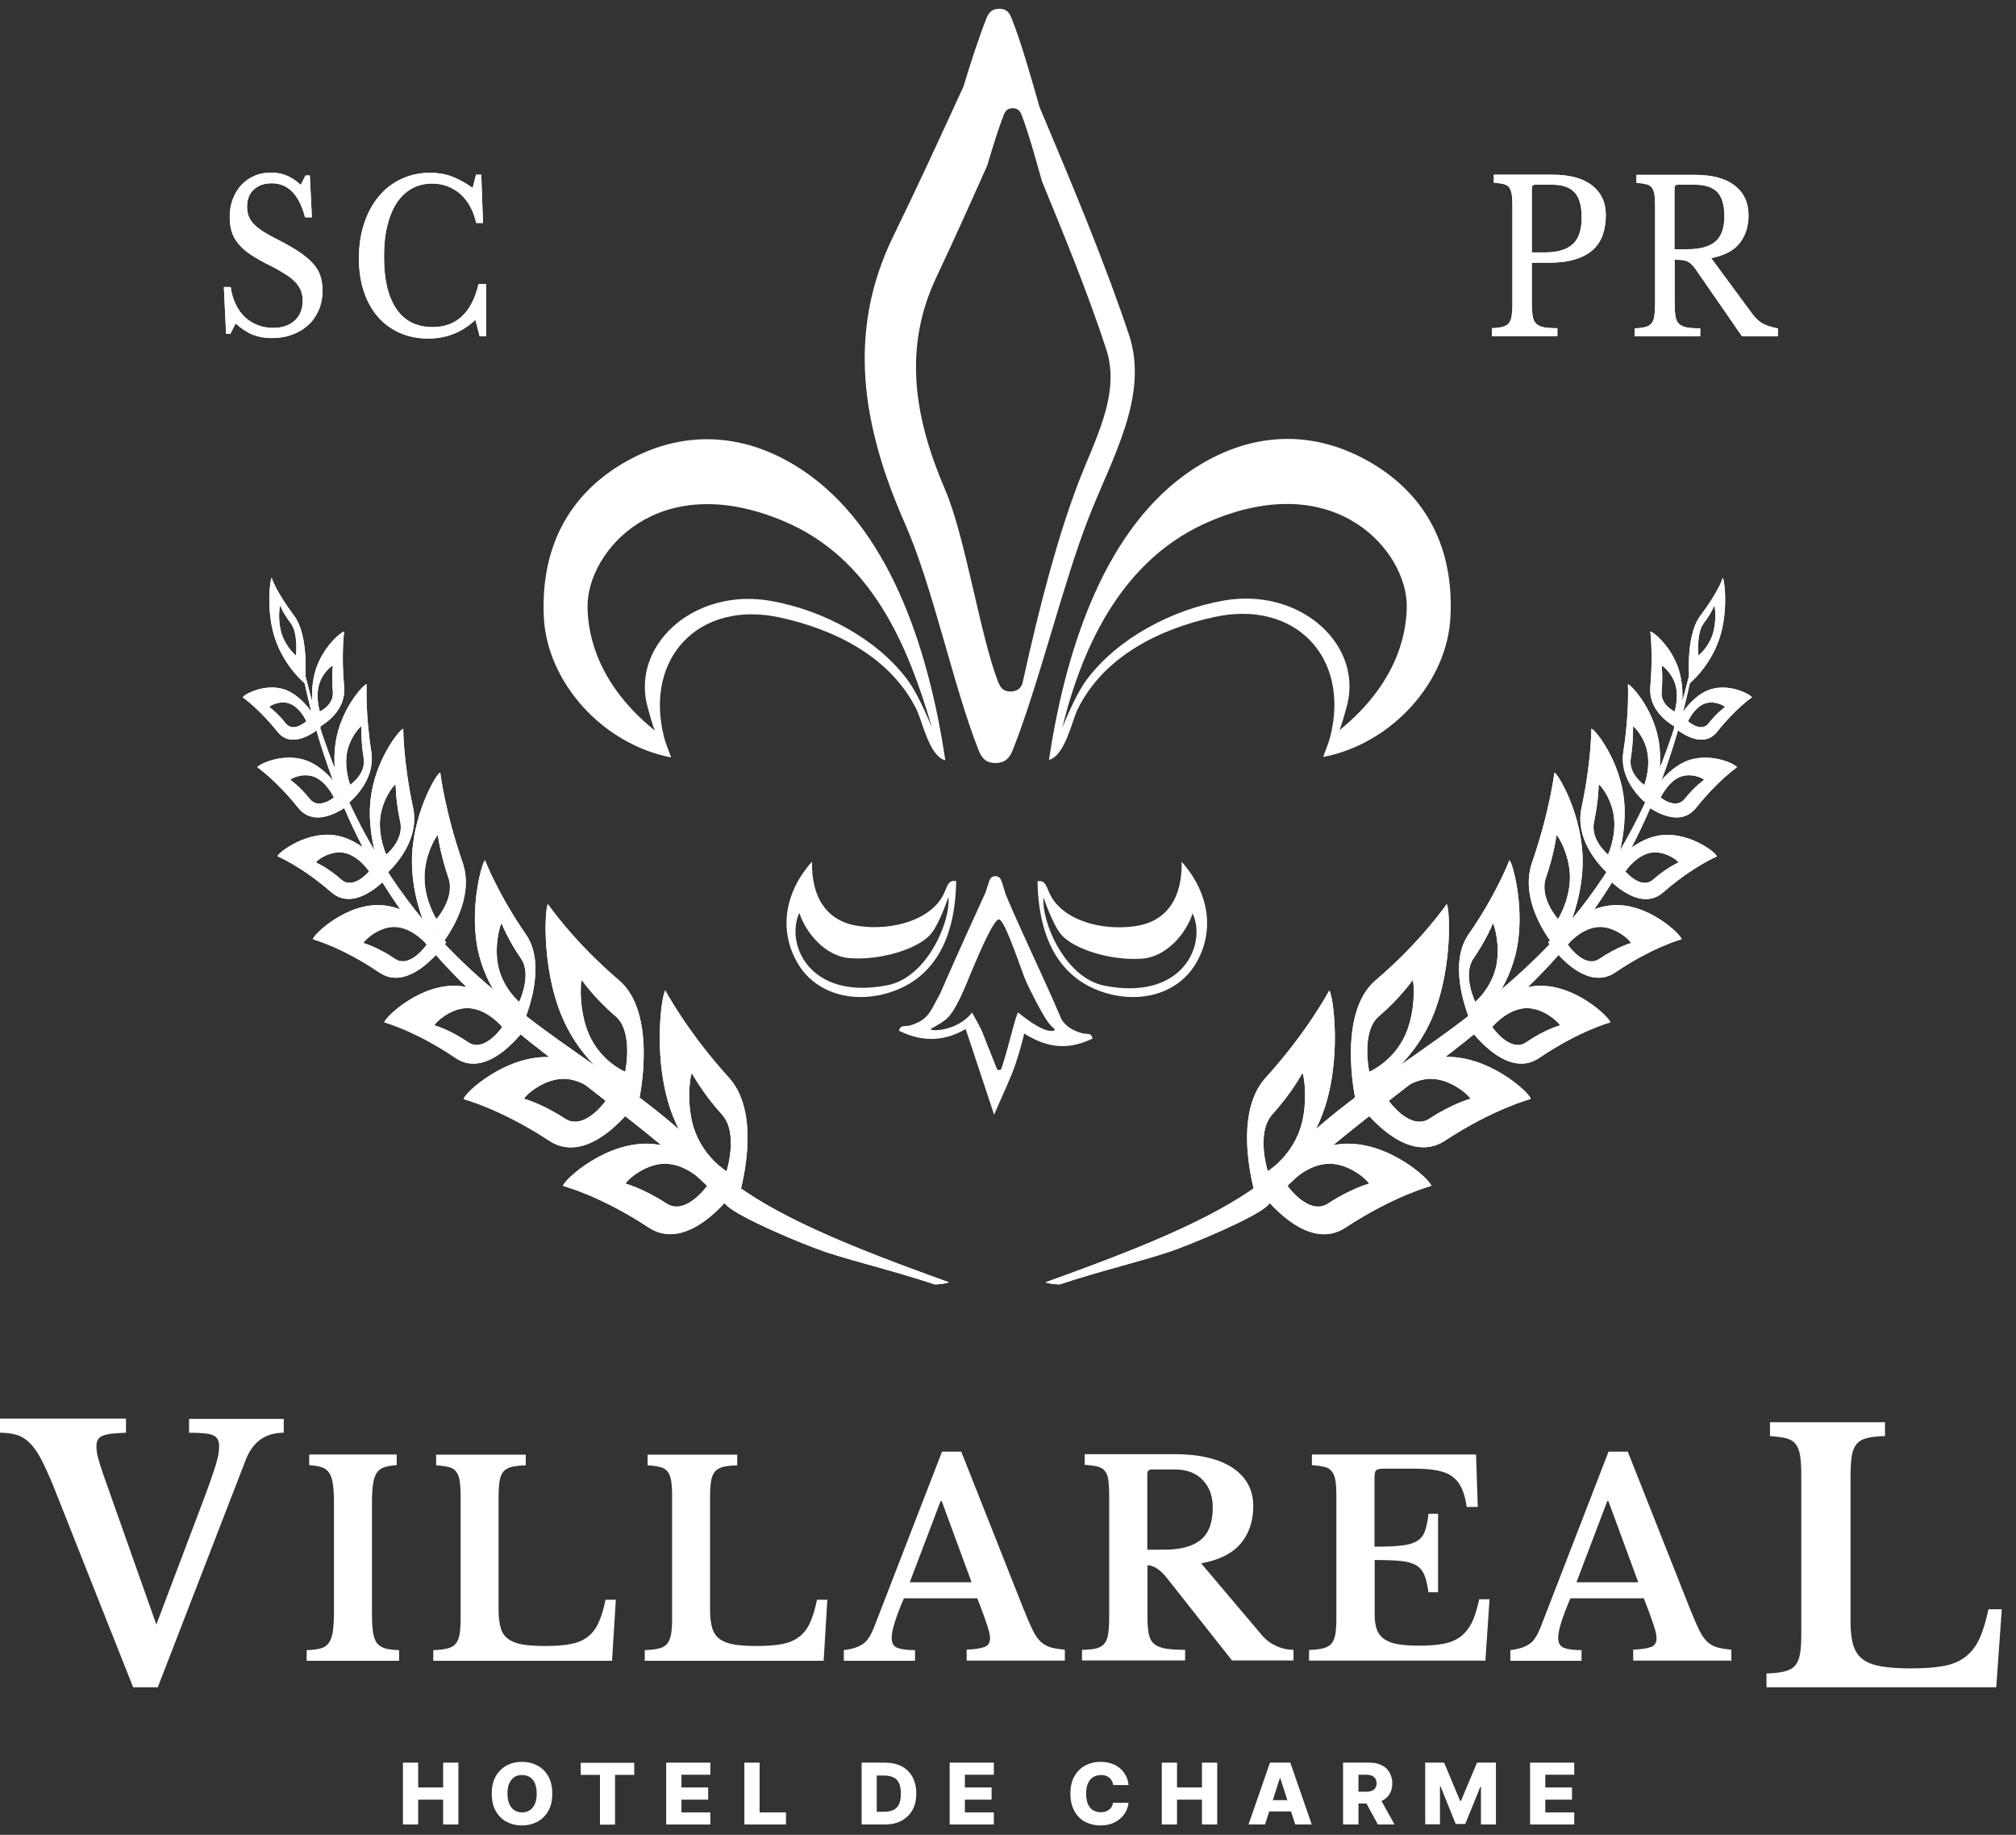 <svg width="111" height="101" viewBox="0 0 111 101" fill="none" xmlns="http://www.w3.org/2000/svg">
<rect x="0" y="0" width="111" height="101" fill="#333333" stroke="none"/>
<path d="M8.608 89.425L10.996 83.118C11.233 82.496 11.416 81.998 11.556 81.604C11.696 81.21 11.801 80.887 11.88 80.642C11.95 80.388 12.002 80.187 12.029 80.038C12.055 79.889 12.064 79.741 12.064 79.601C12.064 79.295 11.95 79.102 11.731 79.006C11.512 78.91 11.066 78.866 10.41 78.866V78.105H15.624V78.866C14.609 78.866 13.901 79.373 13.516 80.397L8.687 92.88H7.331L2.939 81.805C2.694 81.21 2.476 80.729 2.275 80.344C2.082 79.968 1.872 79.662 1.653 79.443C1.435 79.225 1.19 79.067 0.927 78.989C0.665 78.91 0.359 78.866 0 78.866V78.087H6.937V78.866C6.622 78.875 6.351 78.901 6.141 78.918C5.931 78.945 5.756 78.989 5.634 79.041C5.511 79.102 5.424 79.172 5.38 79.268C5.328 79.365 5.31 79.478 5.31 79.618C5.31 79.793 5.336 80.003 5.398 80.239C5.459 80.476 5.555 80.773 5.669 81.114L8.608 89.425Z" fill="white"/>
<path d="M21.984 91.419H16.884V90.833C17.207 90.825 17.47 90.79 17.662 90.737C17.855 90.685 18.004 90.58 18.108 90.431C18.213 90.282 18.284 90.072 18.327 89.801C18.362 89.53 18.389 89.162 18.389 88.699V82.768C18.389 82.356 18.371 82.015 18.336 81.744C18.301 81.473 18.24 81.263 18.143 81.106C18.047 80.948 17.916 80.834 17.732 80.773C17.557 80.712 17.321 80.668 17.024 80.651V80.064H21.844V80.651C21.547 80.668 21.31 80.712 21.135 80.773C20.96 80.834 20.82 80.948 20.724 81.106C20.628 81.263 20.567 81.473 20.532 81.744C20.497 82.015 20.479 82.356 20.479 82.768V88.699C20.479 89.162 20.497 89.53 20.532 89.801C20.567 90.072 20.637 90.282 20.742 90.431C20.855 90.58 21.004 90.676 21.197 90.737C21.389 90.79 21.651 90.825 21.975 90.833V91.419H21.984Z" fill="white"/>
<path d="M33.698 91.42H23.856V90.833C24.171 90.825 24.425 90.79 24.626 90.746C24.827 90.694 24.976 90.615 25.081 90.492C25.186 90.37 25.256 90.204 25.299 89.994C25.334 89.775 25.361 89.495 25.361 89.154V82.339C25.361 81.998 25.343 81.718 25.308 81.508C25.273 81.298 25.212 81.132 25.116 81.009C25.02 80.887 24.888 80.799 24.704 80.756C24.53 80.712 24.293 80.677 24.013 80.659V80.073H28.947V80.659C28.624 80.668 28.361 80.703 28.169 80.747C27.976 80.799 27.819 80.887 27.714 81.009C27.609 81.141 27.539 81.316 27.504 81.543C27.469 81.77 27.451 82.068 27.451 82.444V88.62C27.451 89.031 27.495 89.373 27.574 89.626C27.653 89.889 27.793 90.09 27.994 90.23C28.195 90.37 28.457 90.475 28.79 90.527C29.122 90.58 29.534 90.606 30.032 90.606C30.583 90.606 31.047 90.571 31.414 90.501C31.782 90.431 32.097 90.3 32.35 90.107C32.604 89.915 32.805 89.661 32.954 89.329C33.103 89.005 33.234 88.585 33.339 88.06H33.908L33.698 91.42Z" fill="white"/>
<path d="M45.35 91.42H35.5V90.833C35.815 90.825 36.069 90.79 36.27 90.746C36.471 90.694 36.62 90.615 36.725 90.492C36.83 90.37 36.9 90.204 36.943 89.994C36.978 89.775 37.005 89.495 37.005 89.154V82.339C37.005 81.998 36.987 81.718 36.952 81.508C36.917 81.298 36.856 81.132 36.76 81.009C36.663 80.887 36.532 80.799 36.349 80.756C36.174 80.712 35.937 80.677 35.657 80.659V80.073H40.591V80.659C40.268 80.668 40.005 80.703 39.813 80.747C39.62 80.799 39.463 80.887 39.358 81.009C39.253 81.141 39.183 81.316 39.148 81.543C39.113 81.77 39.096 82.068 39.096 82.444V88.62C39.096 89.031 39.139 89.373 39.218 89.626C39.297 89.889 39.437 90.09 39.638 90.23C39.839 90.37 40.102 90.475 40.434 90.527C40.766 90.58 41.178 90.606 41.676 90.606C42.227 90.606 42.691 90.571 43.058 90.501C43.426 90.431 43.741 90.3 43.994 90.107C44.248 89.915 44.449 89.661 44.598 89.329C44.747 89.005 44.878 88.585 44.983 88.06H45.552L45.35 91.42Z" fill="white"/>
<path d="M53.81 87.981H49.768C49.322 89.022 49.095 89.749 49.095 90.151C49.095 90.448 49.2 90.632 49.418 90.711C49.628 90.79 49.952 90.833 50.381 90.833V91.419H46.461V90.833C46.689 90.807 46.89 90.763 47.056 90.711C47.222 90.658 47.371 90.588 47.502 90.501C47.634 90.413 47.747 90.3 47.835 90.151C47.931 90.011 48.019 89.836 48.106 89.626L51.868 79.907H52.926L56.338 88.524C56.539 89.022 56.706 89.416 56.846 89.705C56.985 89.994 57.134 90.212 57.292 90.361C57.449 90.51 57.633 90.615 57.834 90.676C58.035 90.737 58.306 90.781 58.63 90.807V91.411H53.224V90.807C53.679 90.79 54.011 90.737 54.212 90.658C54.413 90.58 54.51 90.422 54.51 90.186C54.51 90.046 54.475 89.871 54.413 89.652C54.343 89.434 54.256 89.171 54.142 88.856L53.81 87.981ZM50.092 87.098H53.495L51.85 82.628H51.789L50.092 87.098Z" fill="white"/>
<path d="M69.005 82.908C69.005 83.721 68.778 84.404 68.323 84.955C67.868 85.506 67.133 85.873 66.136 86.057L69.451 89.976C69.679 90.256 69.95 90.457 70.265 90.606C70.58 90.746 70.895 90.816 71.219 90.816V91.402H67.833L64.29 86.914C64.054 86.617 63.844 86.424 63.669 86.319C63.494 86.214 63.328 86.162 63.179 86.162V89.049C63.179 89.416 63.205 89.714 63.249 89.941C63.293 90.169 63.389 90.352 63.538 90.484C63.686 90.615 63.888 90.694 64.159 90.746C64.43 90.79 64.797 90.816 65.252 90.816V91.402H59.575V90.816C59.89 90.816 60.143 90.79 60.336 90.746C60.528 90.702 60.686 90.615 60.791 90.492C60.904 90.37 60.974 90.195 61.009 89.976C61.044 89.757 61.071 89.469 61.071 89.128V82.313C61.071 81.972 61.053 81.692 61.027 81.482C61.001 81.272 60.939 81.106 60.843 80.983C60.747 80.861 60.616 80.773 60.432 80.729C60.257 80.686 60.021 80.651 59.723 80.633V80.047H64.666C66.048 80.047 67.116 80.301 67.868 80.799C68.62 81.298 69.005 82.015 69.005 82.908ZM63.17 85.305H64.097C64.99 85.305 65.663 85.13 66.11 84.762C66.556 84.404 66.774 83.809 66.774 82.986C66.774 82.356 66.591 81.849 66.215 81.464C65.847 81.079 65.331 80.887 64.675 80.887H63.424C63.249 80.887 63.17 80.974 63.17 81.141V85.305Z" fill="white"/>
<path d="M75.68 85.138C76.292 85.138 76.782 85.121 77.15 85.077C77.526 85.042 77.806 84.955 78.016 84.832C78.226 84.71 78.366 84.526 78.453 84.29C78.541 84.054 78.602 83.739 78.654 83.328H79.179V87.649H78.654C78.593 87.255 78.523 86.941 78.427 86.704C78.331 86.468 78.182 86.293 77.972 86.162C77.762 86.039 77.482 85.961 77.123 85.926C76.765 85.891 76.284 85.873 75.689 85.873V88.909C75.689 89.224 75.732 89.486 75.811 89.705C75.89 89.924 76.03 90.099 76.222 90.23C76.415 90.361 76.668 90.457 76.983 90.51C77.298 90.562 77.683 90.588 78.138 90.588C78.68 90.588 79.144 90.553 79.52 90.475C79.897 90.396 80.212 90.256 80.456 90.064C80.701 89.862 80.903 89.6 81.06 89.276C81.209 88.944 81.34 88.533 81.445 88.034H82.014L81.786 91.411H72.076V90.825C72.391 90.816 72.644 90.781 72.846 90.737C73.047 90.685 73.195 90.606 73.3 90.484C73.405 90.361 73.475 90.195 73.519 89.985C73.554 89.766 73.58 89.486 73.58 89.145V82.33C73.58 81.989 73.563 81.709 73.528 81.499C73.493 81.289 73.432 81.123 73.335 81.001C73.239 80.878 73.108 80.79 72.924 80.747C72.749 80.703 72.513 80.668 72.233 80.651V80.064H81.27L81.366 82.951H80.754C80.701 82.54 80.605 82.199 80.483 81.928C80.36 81.657 80.185 81.438 79.966 81.28C79.748 81.114 79.468 81.009 79.118 80.939C78.768 80.878 78.339 80.843 77.841 80.843H76.222C75.977 80.843 75.82 80.878 75.767 80.939C75.706 81.001 75.68 81.149 75.68 81.385V85.138V85.138Z" fill="white"/>
<path d="M90.508 87.981H86.466C86.02 89.022 85.793 89.749 85.793 90.151C85.793 90.448 85.898 90.632 86.117 90.711C86.326 90.79 86.65 90.833 87.079 90.833V91.419H83.16V90.833C83.387 90.807 83.588 90.763 83.754 90.711C83.921 90.658 84.07 90.588 84.201 90.501C84.332 90.413 84.446 90.3 84.533 90.151C84.629 90.011 84.717 89.836 84.804 89.626L88.566 79.907H89.624L93.036 88.524C93.237 89.022 93.404 89.416 93.544 89.705C93.684 89.994 93.832 90.212 93.99 90.361C94.147 90.51 94.331 90.615 94.532 90.676C94.734 90.737 95.005 90.781 95.328 90.807V91.411H89.922V90.807C90.377 90.79 90.709 90.737 90.91 90.658C91.112 90.58 91.208 90.422 91.208 90.186C91.208 90.046 91.173 89.871 91.112 89.652C91.042 89.434 90.954 89.171 90.841 88.856L90.508 87.981ZM86.799 87.098H90.202L88.557 82.628H88.496L86.799 87.098Z" fill="white"/>
<path d="M109.912 92.88H97.262V92.119C97.664 92.111 97.997 92.067 98.25 92.006C98.504 91.944 98.705 91.839 98.836 91.682C98.968 91.533 99.064 91.314 99.108 91.035C99.16 90.755 99.178 90.396 99.178 89.959V81.21C99.178 80.773 99.16 80.414 99.116 80.143C99.073 79.872 98.994 79.653 98.871 79.496C98.749 79.338 98.574 79.233 98.347 79.172C98.119 79.12 97.822 79.076 97.454 79.05V78.289H103.788V79.05C103.368 79.058 103.035 79.102 102.791 79.163C102.537 79.225 102.344 79.338 102.213 79.505C102.082 79.671 101.986 79.898 101.951 80.187C101.907 80.476 101.889 80.861 101.889 81.342V89.285C101.889 89.819 101.942 90.247 102.047 90.58C102.152 90.912 102.336 91.175 102.589 91.358C102.843 91.542 103.193 91.665 103.622 91.734C104.05 91.804 104.584 91.839 105.223 91.839C105.931 91.839 106.526 91.796 107.007 91.708C107.488 91.621 107.882 91.454 108.206 91.21C108.529 90.965 108.792 90.632 108.984 90.212C109.177 89.792 109.343 89.25 109.483 88.585H110.218L109.912 92.88Z" fill="white"/>
<path d="M12.326 15.801H12.702C12.746 16.151 12.842 16.457 12.973 16.737C13.104 17.017 13.271 17.253 13.472 17.445C13.673 17.638 13.909 17.786 14.171 17.891C14.434 17.996 14.723 18.049 15.029 18.049C15.536 18.049 15.93 17.918 16.227 17.646C16.525 17.375 16.665 17.008 16.665 16.553C16.665 16.36 16.639 16.186 16.577 16.019C16.516 15.862 16.42 15.704 16.289 15.556C16.149 15.407 15.974 15.258 15.738 15.11C15.501 14.961 15.221 14.786 14.871 14.62C14.451 14.41 14.093 14.209 13.804 14.016C13.515 13.823 13.288 13.622 13.122 13.412C12.947 13.202 12.833 12.984 12.754 12.748C12.684 12.511 12.649 12.249 12.649 11.943C12.649 11.593 12.702 11.26 12.816 10.963C12.929 10.665 13.087 10.403 13.288 10.184C13.489 9.966 13.734 9.799 14.014 9.677C14.294 9.554 14.6 9.502 14.933 9.502C15.23 9.502 15.51 9.554 15.772 9.659C16.035 9.764 16.297 9.939 16.56 10.176L16.822 9.659H17.058L17.172 11.96H16.796C16.63 11.33 16.394 10.858 16.087 10.552C15.781 10.245 15.405 10.088 14.968 10.088C14.548 10.088 14.224 10.202 13.97 10.438C13.725 10.665 13.603 10.98 13.603 11.374C13.603 11.558 13.629 11.724 13.682 11.873C13.734 12.021 13.822 12.161 13.944 12.301C14.067 12.433 14.224 12.572 14.425 12.704C14.626 12.835 14.871 12.975 15.16 13.124C15.668 13.377 16.087 13.614 16.42 13.832C16.752 14.051 17.023 14.27 17.216 14.488C17.417 14.707 17.557 14.934 17.636 15.18C17.715 15.424 17.758 15.696 17.758 15.993C17.758 16.378 17.688 16.737 17.557 17.052C17.417 17.375 17.233 17.655 16.98 17.883C16.735 18.11 16.437 18.294 16.096 18.416C15.755 18.547 15.379 18.609 14.968 18.609C14.583 18.609 14.233 18.547 13.918 18.425C13.612 18.303 13.288 18.093 12.973 17.804L12.684 18.373H12.448L12.326 15.801Z" fill="white"/>
<path d="M26.209 9.616H26.498L26.594 12.275H26.218C26.069 11.601 25.78 11.068 25.352 10.683C24.906 10.298 24.39 10.105 23.786 10.105C23.366 10.105 22.998 10.202 22.666 10.385C22.342 10.569 22.062 10.832 21.835 11.181C21.608 11.531 21.441 11.951 21.319 12.45C21.196 12.949 21.144 13.517 21.144 14.147C21.144 15.389 21.371 16.343 21.826 17.008C22.281 17.673 22.946 18.005 23.812 18.005C25.133 18.005 25.973 17.218 26.349 15.634H26.769V18.512H26.41L26.174 17.603C25.457 18.285 24.591 18.635 23.576 18.635C22.998 18.635 22.474 18.53 22.001 18.32C21.538 18.11 21.135 17.821 20.803 17.436C20.47 17.052 20.217 16.588 20.033 16.046C19.849 15.494 19.762 14.891 19.762 14.217C19.762 13.517 19.858 12.879 20.05 12.301C20.243 11.724 20.505 11.225 20.855 10.814C21.196 10.394 21.616 10.079 22.098 9.852C22.579 9.624 23.112 9.511 23.69 9.511C24.101 9.511 24.486 9.572 24.844 9.703C25.203 9.834 25.597 10.044 26.025 10.342L26.209 9.616Z" fill="white"/>
<path d="M88.416 11.847C88.416 12.258 88.355 12.616 88.242 12.94C88.128 13.264 87.944 13.535 87.69 13.762C87.445 13.99 87.113 14.156 86.719 14.278C86.317 14.401 85.836 14.462 85.258 14.462H84.34V16.693C84.34 16.982 84.357 17.209 84.384 17.393C84.419 17.576 84.48 17.716 84.576 17.813C84.672 17.909 84.821 17.979 85.005 18.014C85.188 18.049 85.442 18.066 85.748 18.066V18.504H82.144V18.066C82.38 18.058 82.573 18.031 82.721 17.996C82.87 17.961 82.984 17.892 83.063 17.804C83.141 17.708 83.203 17.585 83.229 17.41C83.255 17.244 83.273 17.025 83.273 16.754V11.374C83.273 11.103 83.264 10.884 83.238 10.718C83.211 10.552 83.168 10.421 83.098 10.324C83.028 10.228 82.923 10.167 82.783 10.132C82.643 10.097 82.468 10.071 82.249 10.053V9.616H85.468C86.413 9.616 87.139 9.808 87.655 10.202C88.163 10.604 88.416 11.147 88.416 11.847ZM84.34 13.894H85.066C85.748 13.894 86.256 13.745 86.588 13.447C86.921 13.15 87.087 12.66 87.087 11.986C87.087 11.33 86.956 10.867 86.693 10.587C86.431 10.307 86.019 10.167 85.46 10.167H84.515C84.401 10.167 84.34 10.228 84.34 10.359V13.894V13.894Z" fill="white"/>
<path d="M96.273 11.847C96.273 12.459 96.107 12.975 95.783 13.386C95.459 13.797 94.934 14.069 94.217 14.209L96.483 17.279C96.667 17.533 96.868 17.716 97.095 17.83C97.314 17.944 97.585 18.023 97.891 18.075V18.513H95.914L93.403 14.882C93.316 14.751 93.229 14.646 93.15 14.567C93.071 14.489 92.992 14.427 92.905 14.392C92.817 14.348 92.721 14.322 92.607 14.313C92.494 14.305 92.362 14.296 92.205 14.296V16.702C92.205 16.99 92.222 17.218 92.249 17.402C92.284 17.585 92.345 17.725 92.441 17.822C92.537 17.918 92.686 17.988 92.87 18.023C93.054 18.058 93.307 18.075 93.614 18.075V18.513H90.001V18.075C90.237 18.067 90.429 18.04 90.578 18.005C90.727 17.97 90.84 17.9 90.919 17.813C90.998 17.716 91.059 17.594 91.085 17.419C91.112 17.253 91.129 17.034 91.129 16.763V11.383C91.129 11.112 91.12 10.893 91.094 10.727C91.068 10.561 91.024 10.429 90.954 10.333C90.884 10.237 90.779 10.176 90.639 10.141C90.499 10.106 90.324 10.079 90.106 10.062V9.625H93.325C94.27 9.625 94.996 9.817 95.512 10.211C96.01 10.604 96.273 11.147 96.273 11.847ZM92.196 13.719H92.922C93.605 13.719 94.112 13.579 94.445 13.299C94.777 13.019 94.943 12.555 94.943 11.908C94.943 11.287 94.812 10.841 94.549 10.569C94.287 10.298 93.876 10.167 93.316 10.167H92.371C92.257 10.167 92.196 10.228 92.196 10.359V13.719V13.719Z" fill="white"/>
<path d="M93.175 36.438C92.93 37.531 92.642 38.598 92.318 39.648C91.994 40.698 91.618 41.721 91.216 42.71C90.42 44.696 89.422 46.559 88.294 48.248C87.734 49.087 87.139 49.892 86.509 50.645C84.637 52.884 82.441 54.739 80.237 56.392C78.75 57.503 77.219 58.535 75.705 59.611C75.513 59.742 75.329 59.883 75.137 60.023C73.807 60.993 72.503 62.035 71.287 63.233C70.588 63.915 70.106 64.65 69.267 65.245C66.66 67.126 62.889 68.674 57.579 70.582C57.632 70.651 58.279 70.722 58.366 70.695C60.58 69.96 62.802 69.436 64.35 68.919C65.505 68.534 69.153 67.021 69.818 66.339C70.483 65.656 71.165 64.974 71.874 64.362C72.573 63.732 73.291 63.128 74.008 62.542L74.55 62.105L75.102 61.667C75.469 61.378 75.837 61.09 76.204 60.801C77.674 59.646 79.169 58.518 80.648 57.346C81.759 56.462 82.861 55.535 83.911 54.537L84.173 54.284C84.969 53.523 85.722 52.7 86.448 51.834L86.92 51.222C87.541 50.417 88.136 49.569 88.688 48.685C90.323 46.017 91.636 42.981 92.519 39.744C92.817 38.668 93.061 37.575 93.272 36.464L93.175 36.438Z" fill="white"/>
<path d="M73.86 62.971C72.941 63.049 72.102 63.399 71.402 63.819C70.658 64.781 69.888 65.403 69.477 65.709C70.028 66.417 72.145 68.858 74.087 67.572C76.764 65.814 78.803 65.28 78.803 65.28C78.803 64.983 76.423 62.752 73.86 62.971ZM73.134 66.242C72.067 66.951 70.885 65.271 70.885 65.271C70.885 65.271 71.813 64.169 73.029 64.064C74.236 63.959 75.365 65.018 75.373 65.158C75.373 65.158 74.402 65.411 73.134 66.242Z" fill="white"/>
<path d="M79.336 58.194C76.782 58.422 74.814 60.74 74.814 60.74C74.814 60.74 77.307 64.283 79.564 62.787C82.241 61.029 84.279 60.495 84.279 60.495C84.279 60.197 81.9 57.967 79.336 58.194ZM78.715 61.571C77.648 62.279 76.467 60.6 76.467 60.6C76.467 60.6 77.394 59.498 78.61 59.393C79.817 59.288 80.946 60.346 80.955 60.486C80.955 60.486 79.984 60.74 78.715 61.571Z" fill="white"/>
<path d="M84.541 54.275C83.641 54.354 82.836 54.756 82.197 55.193C81.611 56.016 81.069 56.462 81.069 56.462C81.069 56.462 81.034 56.383 80.972 56.252C80.85 56.383 80.789 56.462 80.789 56.462C80.789 56.462 82.862 59.515 84.743 58.238C86.965 56.733 88.662 56.278 88.662 56.278C88.644 56.025 86.667 54.091 84.541 54.275ZM84.034 57.372C83.142 57.975 82.162 56.532 82.162 56.532C82.162 56.532 82.932 55.587 83.938 55.5C84.944 55.412 85.88 56.322 85.889 56.444C85.889 56.444 85.084 56.654 84.034 57.372Z" fill="white"/>
<path d="M88.749 49.831C87.874 49.91 87.096 50.312 86.492 50.741C86.133 51.694 85.749 52.289 85.749 52.289C85.749 52.289 85.574 52.097 85.337 51.764C85.276 51.834 85.241 51.869 85.241 51.869C85.241 51.869 87.175 54.721 88.933 53.532C91.006 52.123 92.59 51.703 92.59 51.703C92.581 51.467 90.735 49.665 88.749 49.831ZM88.067 52.779C87.236 53.348 86.317 51.992 86.317 51.992C86.317 51.992 87.035 51.108 87.979 51.029C88.915 50.951 89.799 51.799 89.799 51.913C89.799 51.913 89.047 52.114 88.067 52.779Z" fill="white"/>
<path d="M91.173 46.025C90.298 46.227 89.563 46.813 89.056 47.32C88.881 47.906 88.715 48.265 88.715 48.265C88.715 48.265 88.61 48.177 88.452 48.029C88.391 48.116 88.356 48.169 88.356 48.169C88.356 48.169 90.184 50.338 91.575 49.122C93.22 47.688 94.532 47.145 94.532 47.145C94.515 46.935 92.835 45.641 91.173 46.025ZM91.015 48.422C90.35 49 89.493 47.968 89.493 47.968C89.493 47.968 90.044 47.136 90.823 46.953C91.61 46.769 92.406 47.381 92.415 47.478C92.415 47.478 91.794 47.74 91.015 48.422Z" fill="white"/>
<path d="M92.712 41.958C92.117 42.246 91.636 42.736 91.278 43.191C91.138 43.952 90.945 44.46 90.945 44.46C90.945 44.46 90.814 44.372 90.63 44.215C90.604 44.267 90.595 44.294 90.595 44.294C90.595 44.294 92.362 45.754 93.386 44.468C94.602 42.946 95.634 42.238 95.634 42.238C95.599 42.071 94.051 41.319 92.712 41.958ZM92.756 43.978C92.266 44.591 91.435 43.9 91.435 43.9C91.435 43.9 91.802 43.104 92.432 42.797C93.071 42.491 93.797 42.85 93.823 42.929C93.823 42.929 93.333 43.261 92.756 43.978Z" fill="white"/>
<path d="M92.179 39.98C92.17 40.007 92.161 40.024 92.161 40.024C92.161 40.024 93.666 41.389 94.541 40.287C95.573 38.983 96.457 38.388 96.457 38.388C96.421 38.24 95.1 37.514 93.963 38.03C93.333 38.318 92.852 38.887 92.555 39.351C92.485 39.806 92.389 40.094 92.389 40.094C92.389 40.094 92.301 40.059 92.179 39.98ZM93.797 38.756C94.339 38.511 94.96 38.852 94.978 38.922C94.978 38.922 94.558 39.202 94.068 39.823C93.657 40.348 92.94 39.7 92.94 39.7C92.94 39.7 93.255 39.001 93.797 38.756Z" fill="white"/>
<path d="M71.41 63.819C71.9 63.181 72.39 62.402 72.758 61.475C73.956 58.465 73.388 54.66 73.186 54.529C73.186 54.529 71.988 56.794 69.687 59.323C67.745 61.457 69.162 65.927 69.162 65.927C69.162 65.927 69.285 65.858 69.486 65.709C69.398 65.595 69.346 65.525 69.346 65.525C69.346 65.525 70.151 64.563 71.41 63.819ZM70.054 61.343C71.139 60.145 71.708 59.069 71.708 59.069C71.804 59.13 72.075 60.932 71.507 62.358C70.938 63.784 69.801 64.467 69.801 64.467C69.801 64.467 69.136 62.358 70.054 61.343Z" fill="white"/>
<path d="M69.337 65.525C69.337 65.525 69.39 65.595 69.477 65.709C69.897 65.403 70.658 64.782 71.402 63.819C70.151 64.563 69.337 65.525 69.337 65.525Z" fill="white"/>
<path d="M78.584 56.593C80.045 53.803 79.835 49.936 79.651 49.77C79.651 49.77 78.252 51.826 75.741 53.96C73.615 55.762 74.613 60.425 74.613 60.425C74.613 60.425 77.123 59.393 78.584 56.593ZM75.925 55.937C77.115 54.922 77.779 53.951 77.779 53.951C77.867 54.03 77.972 55.858 77.272 57.179C76.581 58.5 75.391 58.999 75.391 58.999C75.391 58.999 74.919 56.794 75.925 55.937Z" fill="white"/>
<path d="M83.421 52.63C84.06 50.207 83.272 47.425 83.106 47.355C83.106 47.355 82.398 49.227 80.858 51.432C79.764 53.015 80.665 55.508 80.972 56.252C81.199 56.007 81.628 55.587 82.196 55.202C82.66 54.555 83.141 53.689 83.421 52.63ZM81.129 52.762C81.855 51.712 82.196 50.828 82.196 50.828C82.275 50.863 82.651 52.175 82.345 53.33C82.039 54.476 81.225 55.15 81.225 55.15C81.225 55.15 80.508 53.654 81.129 52.762Z" fill="white"/>
<path d="M82.197 55.202C81.628 55.596 81.2 56.016 80.972 56.252C81.033 56.392 81.068 56.462 81.068 56.462C81.068 56.462 81.611 56.016 82.197 55.202Z" fill="white"/>
<path d="M87.14 47.556C87.192 44.914 85.758 42.535 85.583 42.535C85.583 42.535 85.329 44.661 84.358 47.469C83.763 49.175 84.743 50.924 85.347 51.773C85.522 51.581 85.933 51.152 86.501 50.749C86.808 49.91 87.114 48.79 87.14 47.556ZM85.119 48.309C85.583 46.979 85.697 45.973 85.697 45.973C85.784 45.973 86.458 47.101 86.44 48.352C86.414 49.603 85.784 50.592 85.784 50.592C85.784 50.592 84.734 49.428 85.119 48.309Z" fill="white"/>
<path d="M86.492 50.741C85.924 51.143 85.512 51.572 85.337 51.764C85.574 52.097 85.749 52.289 85.749 52.289C85.749 52.289 86.125 51.694 86.492 50.741Z" fill="white"/>
<path d="M89.422 44.057C89.204 41.835 87.778 40.086 87.62 40.12C87.62 40.12 87.62 41.94 87.078 44.46C86.719 46.113 87.909 47.486 88.46 48.02C88.574 47.871 88.784 47.609 89.064 47.32C89.291 46.533 89.545 45.334 89.422 44.057ZM87.769 45.238C88.023 44.048 88.023 43.182 88.023 43.182C88.093 43.165 88.775 43.996 88.871 45.046C88.976 46.096 88.539 47.04 88.539 47.04C88.539 47.04 87.55 46.244 87.769 45.238Z" fill="white"/>
<path d="M88.723 48.265C88.723 48.265 88.889 47.906 89.064 47.32C88.775 47.609 88.574 47.871 88.46 48.02C88.609 48.178 88.723 48.265 88.723 48.265Z" fill="white"/>
<path d="M91.277 43.191C91.391 42.535 91.47 41.704 91.338 40.846C91.05 38.992 89.755 37.627 89.632 37.671C89.632 37.671 89.72 39.211 89.379 41.389C89.169 42.745 90.122 43.777 90.639 44.223C90.717 44.048 90.936 43.637 91.277 43.191ZM89.79 41.748C89.948 40.715 89.912 39.989 89.912 39.989C89.974 39.972 90.586 40.61 90.717 41.494C90.857 42.377 90.534 43.209 90.534 43.209C90.534 43.209 89.65 42.614 89.79 41.748Z" fill="white"/>
<path d="M91.278 43.191C90.937 43.637 90.718 44.048 90.63 44.215C90.814 44.372 90.945 44.459 90.945 44.459C90.945 44.459 91.147 43.952 91.278 43.191Z" fill="white"/>
<path d="M92.178 39.98C92.222 39.884 92.344 39.639 92.545 39.342C92.641 38.764 92.703 37.933 92.502 37.111C92.152 35.65 90.971 34.723 90.866 34.767C90.866 34.767 91.023 36 90.866 37.802C90.761 39.001 91.749 39.727 92.178 39.98ZM91.487 38.091C91.566 37.234 91.487 36.648 91.487 36.648C91.539 36.621 92.09 37.067 92.265 37.758C92.432 38.45 92.204 39.167 92.204 39.167C92.204 39.167 91.425 38.808 91.487 38.091Z" fill="white"/>
<path d="M92.179 39.98C92.301 40.05 92.38 40.086 92.38 40.086C92.38 40.086 92.476 39.797 92.546 39.342C92.354 39.639 92.222 39.893 92.179 39.98Z" fill="white"/>
<path d="M94.645 35.222C95.188 33.682 94.943 31.862 94.855 31.81C94.855 31.81 94.654 32.518 93.622 33.892C92.747 35.055 93.027 37.619 93.027 37.619C93.027 37.619 94.103 36.761 94.645 35.222ZM93.517 36.088C93.517 36.088 93.386 34.88 93.797 34.321C94.287 33.664 94.383 33.332 94.383 33.332C94.427 33.358 94.54 34.216 94.287 34.95C94.033 35.685 93.517 36.088 93.517 36.088Z" fill="white"/>
<path d="M16.638 36.438C16.883 37.531 17.172 38.598 17.495 39.648C17.819 40.698 18.195 41.721 18.598 42.71C19.394 44.696 20.391 46.559 21.52 48.248C22.08 49.087 22.674 49.892 23.304 50.645C25.176 52.884 27.372 54.739 29.577 56.392C31.064 57.503 32.595 58.535 34.108 59.611C34.301 59.742 34.484 59.883 34.677 60.023C36.007 60.993 37.31 62.035 38.526 63.233C39.226 63.915 39.707 64.65 40.547 65.245C43.154 67.126 46.924 68.674 52.234 70.582C52.182 70.651 51.535 70.722 51.447 70.695C49.234 69.96 47.012 69.436 45.463 68.919C44.309 68.534 40.661 67.021 39.996 66.339C39.331 65.656 38.648 64.974 37.94 64.362C37.24 63.732 36.523 63.128 35.805 62.542L35.263 62.105L34.712 61.667C34.344 61.378 33.977 61.09 33.61 60.801C32.14 59.646 30.644 58.518 29.166 57.346C28.055 56.462 26.952 55.535 25.902 54.537L25.64 54.284C24.844 53.523 24.092 52.7 23.366 51.834L22.893 51.222C22.272 50.417 21.677 49.569 21.126 48.685C19.49 46.017 18.178 42.981 17.294 39.744C16.997 38.668 16.752 37.575 16.542 36.464L16.638 36.438Z" fill="white"/>
<path d="M31.002 65.28C31.002 65.28 33.05 65.814 35.718 67.572C37.66 68.849 39.777 66.417 40.328 65.709C39.908 65.403 39.147 64.781 38.403 63.819C37.703 63.399 36.864 63.049 35.945 62.971C33.399 62.752 31.011 64.983 31.002 65.28ZM34.449 65.157C34.458 65.018 35.578 63.959 36.794 64.064C38.001 64.169 38.937 65.271 38.937 65.271C38.937 65.271 37.756 66.951 36.689 66.242C35.411 65.411 34.449 65.157 34.449 65.157Z" fill="white"/>
<path d="M25.526 60.504C25.526 60.504 27.573 61.037 30.241 62.796C32.507 64.283 34.991 60.749 34.991 60.749C34.991 60.749 33.023 58.422 30.469 58.203C27.923 57.967 25.535 60.197 25.526 60.504ZM28.859 60.486C28.868 60.346 29.987 59.288 31.203 59.393C32.411 59.498 33.347 60.6 33.347 60.6C33.347 60.6 32.166 62.279 31.098 61.571C29.83 60.74 28.859 60.486 28.859 60.486Z" fill="white"/>
<path d="M21.161 56.278C21.161 56.278 22.858 56.733 25.08 58.238C26.961 59.515 29.035 56.462 29.035 56.462C29.035 56.462 28.965 56.383 28.851 56.252C28.79 56.392 28.755 56.462 28.755 56.462C28.755 56.462 28.212 56.016 27.626 55.194C26.987 54.756 26.183 54.354 25.282 54.275C23.156 54.091 21.17 56.025 21.161 56.278ZM23.925 56.444C23.925 56.322 24.87 55.404 25.876 55.5C26.882 55.587 27.652 56.532 27.652 56.532C27.652 56.532 26.672 57.975 25.78 57.372C24.73 56.654 23.925 56.444 23.925 56.444Z" fill="white"/>
<path d="M17.225 51.703C17.225 51.703 18.808 52.123 20.881 53.532C22.631 54.721 24.573 51.869 24.573 51.869C24.573 51.869 24.538 51.826 24.477 51.764C24.241 52.097 24.066 52.289 24.066 52.289C24.066 52.289 23.689 51.694 23.322 50.741C22.718 50.312 21.94 49.91 21.065 49.831C19.088 49.665 17.233 51.467 17.225 51.703ZM20.015 51.913C20.015 51.799 20.899 50.942 21.835 51.029C22.771 51.108 23.497 51.992 23.497 51.992C23.497 51.992 22.578 53.339 21.747 52.779C20.768 52.114 20.015 51.913 20.015 51.913Z" fill="white"/>
<path d="M15.282 47.136C15.282 47.136 16.594 47.679 18.239 49.114C19.638 50.33 21.458 48.16 21.458 48.16C21.458 48.16 21.423 48.107 21.362 48.02C21.204 48.177 21.099 48.256 21.099 48.256C21.099 48.256 20.933 47.898 20.758 47.311C20.259 46.804 19.525 46.218 18.641 46.017C16.988 45.641 15.299 46.935 15.282 47.136ZM17.399 47.478C17.407 47.381 18.204 46.769 18.991 46.953C19.778 47.136 20.321 47.968 20.321 47.968C20.321 47.968 19.455 49 18.799 48.422C18.02 47.74 17.399 47.478 17.399 47.478Z" fill="white"/>
<path d="M14.171 42.237C14.171 42.237 15.203 42.946 16.419 44.468C17.451 45.754 19.21 44.293 19.21 44.293C19.21 44.293 19.201 44.267 19.175 44.215C18.991 44.372 18.86 44.46 18.86 44.46C18.86 44.46 18.667 43.952 18.527 43.191C18.177 42.736 17.688 42.246 17.093 41.958C15.763 41.319 14.215 42.071 14.171 42.237ZM15.991 42.929C16.008 42.85 16.743 42.491 17.381 42.797C18.02 43.104 18.379 43.9 18.379 43.9C18.379 43.9 17.548 44.591 17.058 43.978C16.48 43.261 15.991 42.929 15.991 42.929Z" fill="white"/>
<path d="M17.434 40.094C17.434 40.094 17.338 39.806 17.268 39.351C16.962 38.896 16.48 38.318 15.859 38.03C14.713 37.505 13.401 38.24 13.366 38.388C13.366 38.388 14.241 38.983 15.282 40.287C16.157 41.389 17.662 40.024 17.662 40.024C17.662 40.024 17.653 40.007 17.644 39.98C17.513 40.059 17.434 40.094 17.434 40.094ZM16.866 39.701C16.866 39.701 16.157 40.348 15.737 39.823C15.247 39.202 14.827 38.922 14.827 38.922C14.845 38.852 15.466 38.502 16.008 38.756C16.559 39.001 16.866 39.701 16.866 39.701Z" fill="white"/>
<path d="M40.477 65.525C40.477 65.525 40.425 65.595 40.337 65.709C40.538 65.858 40.661 65.927 40.661 65.927C40.661 65.927 42.078 61.466 40.136 59.323C37.835 56.794 36.636 54.529 36.636 54.529C36.435 54.66 35.867 58.465 37.065 61.475C37.433 62.402 37.922 63.189 38.412 63.819C39.663 64.563 40.477 65.525 40.477 65.525ZM40.005 64.475C40.005 64.475 38.867 63.793 38.299 62.367C37.73 60.941 38.001 59.139 38.097 59.078C38.097 59.078 38.666 60.154 39.751 61.352C40.678 62.358 40.005 64.475 40.005 64.475Z" fill="white"/>
<path d="M40.477 65.525C40.477 65.525 40.424 65.595 40.337 65.709C39.917 65.403 39.156 64.781 38.412 63.819C39.663 64.563 40.477 65.525 40.477 65.525Z" fill="white"/>
<path d="M35.21 60.425C35.21 60.425 36.208 55.762 34.082 53.96C31.571 51.826 30.171 49.77 30.171 49.77C29.988 49.936 29.769 53.803 31.239 56.593C32.7 59.393 35.21 60.425 35.21 60.425ZM34.423 58.999C34.423 58.999 33.233 58.509 32.542 57.179C31.851 55.858 31.947 54.021 32.035 53.951C32.035 53.951 32.7 54.922 33.889 55.937C34.895 56.794 34.423 58.999 34.423 58.999Z" fill="white"/>
<path d="M27.617 55.202C28.185 55.596 28.614 56.016 28.841 56.252C29.148 55.508 30.049 53.015 28.955 51.432C27.416 49.218 26.707 47.355 26.707 47.355C26.541 47.425 25.753 50.207 26.392 52.63C26.672 53.689 27.162 54.555 27.617 55.202ZM28.588 55.15C28.588 55.15 27.774 54.485 27.468 53.33C27.162 52.184 27.538 50.863 27.617 50.828C27.617 50.828 27.958 51.712 28.684 52.761C29.305 53.654 28.588 55.15 28.588 55.15Z" fill="white"/>
<path d="M27.617 55.202C28.185 55.596 28.614 56.016 28.841 56.252C28.78 56.392 28.745 56.462 28.745 56.462C28.745 56.462 28.203 56.016 27.617 55.202Z" fill="white"/>
<path d="M23.322 50.741C23.89 51.143 24.302 51.572 24.476 51.764C25.071 50.916 26.06 49.166 25.465 47.46C24.494 44.652 24.24 42.526 24.24 42.526C24.056 42.526 22.631 44.914 22.683 47.548C22.701 48.79 23.007 49.91 23.322 50.741ZM24.03 50.592C24.03 50.592 23.392 49.603 23.374 48.352C23.348 47.101 24.03 45.973 24.109 45.973C24.109 45.973 24.232 46.979 24.686 48.309C25.08 49.428 24.03 50.592 24.03 50.592Z" fill="white"/>
<path d="M23.321 50.741C23.89 51.143 24.301 51.572 24.476 51.764C24.24 52.097 24.065 52.289 24.065 52.289C24.065 52.289 23.689 51.694 23.321 50.741Z" fill="white"/>
<path d="M20.758 47.32C21.047 47.609 21.248 47.871 21.362 48.02C21.913 47.486 23.094 46.113 22.744 44.46C22.202 41.94 22.202 40.12 22.202 40.12C22.053 40.086 20.618 41.835 20.4 44.057C20.268 45.334 20.522 46.533 20.758 47.32ZM21.266 47.04C21.266 47.04 20.828 46.096 20.933 45.046C21.038 43.996 21.712 43.165 21.782 43.182C21.782 43.182 21.782 44.048 22.035 45.238C22.263 46.244 21.266 47.04 21.266 47.04Z" fill="white"/>
<path d="M21.1 48.265C21.1 48.265 20.934 47.906 20.759 47.32C21.047 47.609 21.249 47.871 21.362 48.02C21.205 48.178 21.1 48.265 21.1 48.265Z" fill="white"/>
<path d="M19.184 44.215C19.7 43.769 20.654 42.736 20.444 41.38C20.103 39.202 20.19 37.662 20.19 37.662C20.059 37.627 18.773 38.983 18.484 40.838C18.353 41.695 18.423 42.535 18.545 43.182C18.878 43.637 19.096 44.048 19.184 44.215ZM19.28 43.2C19.28 43.2 18.957 42.369 19.096 41.485C19.236 40.602 19.849 39.963 19.901 39.98C19.901 39.98 19.858 40.707 20.024 41.739C20.164 42.614 19.28 43.2 19.28 43.2Z" fill="white"/>
<path d="M18.537 43.191C18.878 43.637 19.096 44.048 19.184 44.215C19 44.372 18.869 44.459 18.869 44.459C18.869 44.459 18.668 43.952 18.537 43.191Z" fill="white"/>
<path d="M18.948 37.811C18.782 36.009 18.948 34.775 18.948 34.775C18.843 34.732 17.662 35.659 17.312 37.12C17.111 37.942 17.181 38.773 17.268 39.351C17.461 39.648 17.592 39.893 17.636 39.989C18.073 39.727 19.053 39.001 18.948 37.811ZM17.609 39.167C17.609 39.167 17.382 38.45 17.548 37.758C17.714 37.067 18.274 36.621 18.327 36.648C18.327 36.648 18.248 37.234 18.327 38.091C18.388 38.808 17.609 39.167 17.609 39.167Z" fill="white"/>
<path d="M17.635 39.98C17.512 40.05 17.434 40.086 17.434 40.086C17.434 40.086 17.338 39.797 17.268 39.342C17.469 39.639 17.591 39.893 17.635 39.98Z" fill="white"/>
<path d="M16.787 37.618C16.787 37.618 17.067 35.064 16.192 33.892C15.16 32.51 14.959 31.81 14.959 31.81C14.871 31.862 14.626 33.673 15.168 35.221C15.711 36.761 16.787 37.618 16.787 37.618ZM15.527 34.95C15.274 34.215 15.387 33.358 15.431 33.332C15.431 33.332 15.527 33.664 16.017 34.32C16.428 34.871 16.297 36.087 16.297 36.087C16.297 36.087 15.79 35.685 15.527 34.95Z" fill="white"/>
<path d="M12.326 15.801H12.702C12.746 16.151 12.842 16.457 12.973 16.737C13.104 17.017 13.271 17.253 13.472 17.445C13.673 17.638 13.909 17.786 14.171 17.891C14.434 17.996 14.723 18.049 15.029 18.049C15.536 18.049 15.93 17.918 16.227 17.646C16.525 17.375 16.665 17.008 16.665 16.553C16.665 16.36 16.639 16.186 16.577 16.019C16.516 15.862 16.42 15.704 16.289 15.556C16.149 15.407 15.974 15.258 15.738 15.11C15.501 14.961 15.221 14.786 14.871 14.62C14.451 14.41 14.093 14.209 13.804 14.016C13.515 13.823 13.288 13.622 13.122 13.412C12.947 13.202 12.833 12.984 12.754 12.748C12.684 12.511 12.649 12.249 12.649 11.943C12.649 11.593 12.702 11.26 12.816 10.963C12.929 10.665 13.087 10.403 13.288 10.184C13.489 9.966 13.734 9.799 14.014 9.677C14.294 9.554 14.6 9.502 14.933 9.502C15.23 9.502 15.51 9.554 15.772 9.659C16.035 9.764 16.297 9.939 16.56 10.176L16.822 9.659H17.058L17.172 11.96H16.796C16.63 11.33 16.394 10.858 16.087 10.552C15.781 10.245 15.405 10.088 14.968 10.088C14.548 10.088 14.224 10.202 13.97 10.438C13.725 10.665 13.603 10.98 13.603 11.374C13.603 11.558 13.629 11.724 13.682 11.873C13.734 12.021 13.822 12.161 13.944 12.301C14.067 12.433 14.224 12.572 14.425 12.704C14.626 12.835 14.871 12.975 15.16 13.124C15.668 13.377 16.087 13.614 16.42 13.832C16.752 14.051 17.023 14.27 17.216 14.488C17.417 14.707 17.557 14.934 17.636 15.18C17.715 15.424 17.758 15.696 17.758 15.993C17.758 16.378 17.688 16.737 17.557 17.052C17.417 17.375 17.233 17.655 16.98 17.883C16.735 18.11 16.437 18.294 16.096 18.416C15.755 18.547 15.379 18.609 14.968 18.609C14.583 18.609 14.233 18.547 13.918 18.425C13.612 18.303 13.288 18.093 12.973 17.804L12.684 18.373H12.448L12.326 15.801Z" fill="white"/>
<path d="M26.209 9.616H26.498L26.594 12.275H26.218C26.069 11.601 25.78 11.068 25.352 10.683C24.906 10.298 24.39 10.105 23.786 10.105C23.366 10.105 22.998 10.202 22.666 10.385C22.342 10.569 22.062 10.832 21.835 11.181C21.608 11.531 21.441 11.951 21.319 12.45C21.196 12.949 21.144 13.517 21.144 14.147C21.144 15.389 21.371 16.343 21.826 17.008C22.281 17.673 22.946 18.005 23.812 18.005C25.133 18.005 25.973 17.218 26.349 15.634H26.769V18.512H26.41L26.174 17.603C25.457 18.285 24.591 18.635 23.576 18.635C22.998 18.635 22.474 18.53 22.001 18.32C21.538 18.11 21.135 17.821 20.803 17.436C20.47 17.052 20.217 16.588 20.033 16.046C19.849 15.494 19.762 14.891 19.762 14.217C19.762 13.517 19.858 12.879 20.05 12.301C20.243 11.724 20.505 11.225 20.855 10.814C21.196 10.394 21.616 10.079 22.098 9.852C22.579 9.624 23.112 9.511 23.69 9.511C24.101 9.511 24.486 9.572 24.844 9.703C25.203 9.834 25.597 10.044 26.025 10.342L26.209 9.616Z" fill="white"/>
<path d="M88.416 11.847C88.416 12.258 88.355 12.616 88.242 12.94C88.128 13.264 87.944 13.535 87.69 13.762C87.445 13.99 87.113 14.156 86.719 14.278C86.317 14.401 85.836 14.462 85.258 14.462H84.34V16.693C84.34 16.982 84.357 17.209 84.384 17.393C84.419 17.576 84.48 17.716 84.576 17.813C84.672 17.909 84.821 17.979 85.005 18.014C85.188 18.049 85.442 18.066 85.748 18.066V18.504H82.144V18.066C82.38 18.058 82.573 18.031 82.721 17.996C82.87 17.961 82.984 17.892 83.063 17.804C83.141 17.708 83.203 17.585 83.229 17.41C83.255 17.244 83.273 17.025 83.273 16.754V11.374C83.273 11.103 83.264 10.884 83.238 10.718C83.211 10.552 83.168 10.421 83.098 10.324C83.028 10.228 82.923 10.167 82.783 10.132C82.643 10.097 82.468 10.071 82.249 10.053V9.616H85.468C86.413 9.616 87.139 9.808 87.655 10.202C88.163 10.604 88.416 11.147 88.416 11.847ZM84.34 13.894H85.066C85.748 13.894 86.256 13.745 86.588 13.447C86.921 13.15 87.087 12.66 87.087 11.986C87.087 11.33 86.956 10.867 86.693 10.587C86.431 10.307 86.019 10.167 85.46 10.167H84.515C84.401 10.167 84.34 10.228 84.34 10.359V13.894V13.894Z" fill="white"/>
<path d="M96.273 11.847C96.273 12.459 96.107 12.975 95.783 13.386C95.459 13.797 94.934 14.069 94.217 14.209L96.483 17.279C96.667 17.533 96.868 17.716 97.095 17.83C97.314 17.944 97.585 18.023 97.891 18.075V18.513H95.914L93.403 14.882C93.316 14.751 93.229 14.646 93.15 14.567C93.071 14.489 92.992 14.427 92.905 14.392C92.817 14.348 92.721 14.322 92.607 14.313C92.494 14.305 92.362 14.296 92.205 14.296V16.702C92.205 16.99 92.222 17.218 92.249 17.402C92.284 17.585 92.345 17.725 92.441 17.822C92.537 17.918 92.686 17.988 92.87 18.023C93.054 18.058 93.307 18.075 93.614 18.075V18.513H90.001V18.075C90.237 18.067 90.429 18.04 90.578 18.005C90.727 17.97 90.84 17.9 90.919 17.813C90.998 17.716 91.059 17.594 91.085 17.419C91.112 17.253 91.129 17.034 91.129 16.763V11.383C91.129 11.112 91.12 10.893 91.094 10.727C91.068 10.561 91.024 10.429 90.954 10.333C90.884 10.237 90.779 10.176 90.639 10.141C90.499 10.106 90.324 10.079 90.106 10.062V9.625H93.325C94.27 9.625 94.996 9.817 95.512 10.211C96.01 10.604 96.273 11.147 96.273 11.847ZM92.196 13.719H92.922C93.605 13.719 94.112 13.579 94.445 13.299C94.777 13.019 94.943 12.555 94.943 11.908C94.943 11.287 94.812 10.841 94.549 10.569C94.287 10.298 93.876 10.167 93.316 10.167H92.371C92.257 10.167 92.196 10.228 92.196 10.359V13.719V13.719Z" fill="white"/>
<path d="M62.155 18.408C60.729 14.165 58.98 10.036 57.239 5.898C56.74 4.166 56.25 2.399 55.699 1.008C55.585 0.71 55.428 0.483 55.017 0.483C54.606 0.483 54.439 0.701 54.317 0.999C53.88 2.101 53.46 3.413 53.048 4.761C51.78 7.525 50.511 10.289 49.173 13.027C46.601 18.311 47.476 23.499 49.829 28.827C51.377 32.335 52.471 37.724 53.88 41.293C54.037 41.695 54.256 42.001 54.807 42.001C55.358 42.001 55.594 41.704 55.752 41.31C57.212 37.636 58.498 32.212 59.933 28.52C61.21 25.24 63.292 21.784 62.155 18.408ZM59.321 26.71C58.288 29.439 57.282 33.113 56.312 37.548C56.242 37.855 56.032 38.065 55.629 38.065C55.227 38.065 55.078 37.837 54.956 37.54C53.941 34.889 53.153 29.544 52.034 26.946C50.337 23 49.707 19.16 51.561 15.249C52.523 13.22 53.433 11.173 54.352 9.126C54.649 8.129 54.947 7.149 55.262 6.335C55.349 6.116 55.472 5.95 55.76 5.959C56.058 5.959 56.172 6.125 56.259 6.353C56.653 7.385 57.003 8.688 57.37 9.974C58.621 13.036 59.889 16.098 60.913 19.239C61.727 21.723 60.231 24.286 59.321 26.71Z" fill="white"/>
<path d="M65.06 47.434C65.103 49.315 64.334 50.706 62.531 50.977C60.607 51.266 58.411 50.627 57.764 49.122C57.597 48.746 57.536 48.44 57.134 48.51H57.125C57.186 51.904 58.507 53.977 60.939 54.677C62.916 55.246 64.85 54.625 65.786 53.129C66.888 51.37 66.643 49.218 65.06 47.434ZM60.808 54.257C58.621 53.829 57.326 50.706 57.457 49.402C57.457 49.402 57.921 50.811 58.402 51.414C59.067 52.237 61.167 52.901 62.89 52.77C64.255 52.665 65.331 51.344 65.663 50.277C66.451 51.957 65.147 55.115 60.808 54.257Z" fill="white"/>
<path d="M52.637 48.501C52.235 48.431 52.165 48.729 52.007 49.114C51.36 50.618 49.164 51.257 47.24 50.968C45.446 50.697 44.668 49.306 44.711 47.425C43.119 49.21 42.883 51.362 43.985 53.129C44.921 54.625 46.855 55.246 48.832 54.677C51.273 53.977 52.593 51.904 52.646 48.51L52.637 48.501ZM48.876 54.231C44.536 55.089 43.233 51.931 44.011 50.251C44.353 51.318 45.42 52.639 46.785 52.744C48.508 52.875 50.608 52.219 51.273 51.388C51.754 50.785 52.217 49.376 52.217 49.376C52.366 50.679 51.062 53.794 48.876 54.231Z" fill="white"/>
<path d="M75.347 25.389C71.909 23.447 68.331 23.884 65.208 26.159C60.598 29.526 58.612 36.149 57.755 41.826C58.63 41.617 59.023 39.683 59.33 39.053C60.764 36.123 63.852 34.618 66.87 33.962C71.306 33 74.341 36.175 73.248 40.532C73.16 40.89 73.003 41.24 72.854 41.669C76.633 40.943 79.686 37.549 79.861 33.962C80.054 30.226 78.575 27.217 75.347 25.389ZM73.746 40.199C73.895 39.858 74.026 39.307 74.114 39.027C75.172 35.572 71.638 32.3 67.36 33.061C64.456 33.577 61.525 35.169 59.863 37.374C59.513 37.837 59.085 38.607 58.49 40.05C59.618 35.458 61.858 30.707 66.634 28.687C73.606 25.73 77.473 30.393 77.456 33.367C77.447 34.347 77.263 37.356 73.746 40.199Z" fill="white"/>
<path d="M44.606 26.176C41.492 23.901 37.905 23.464 34.467 25.406C31.239 27.235 29.76 30.244 29.944 33.988C30.128 37.566 33.172 40.96 36.951 41.695C36.803 41.267 36.645 40.917 36.557 40.558C35.464 36.201 38.5 33.026 42.935 33.988C45.953 34.644 49.041 36.158 50.476 39.08C50.782 39.709 51.176 41.643 52.05 41.853C51.202 36.175 49.216 29.544 44.606 26.176ZM49.942 37.391C48.28 35.178 45.349 33.594 42.445 33.078C38.167 32.317 34.642 35.589 35.691 39.044C35.779 39.333 35.91 39.884 36.059 40.217C32.542 37.382 32.358 34.373 32.35 33.376C32.332 30.401 36.19 25.739 43.171 28.695C47.948 30.725 49.951 35.388 51.316 40.059C50.721 38.625 50.292 37.855 49.942 37.391Z" fill="white"/>
<path d="M60.151 57.153C60.073 56.803 59.836 56.961 59.539 56.864C58.97 56.689 58.682 56.462 58.454 56.129C57.448 53.759 56.337 51.528 55.366 49.218C55.296 48.973 55.226 48.746 55.156 48.536C55.095 48.361 55.016 48.23 54.806 48.23C54.596 48.23 54.518 48.352 54.456 48.527C54.395 48.72 54.325 48.921 54.264 49.122C53.783 50.172 52.689 52.569 51.771 54.677C51.237 55.631 51.158 56.129 50.117 56.444C49.82 56.532 49.575 56.383 49.505 56.733V56.742C50.983 57.468 52.164 57.223 53.17 56.646C53.634 58.054 54.124 59.524 54.736 61.361C55.261 60.127 55.646 59.366 55.917 58.561C56.092 58.036 56.276 57.415 56.39 56.891C57.431 57.538 58.603 57.931 60.169 57.162L60.151 57.153ZM57.737 56.733C57.256 56.654 56.582 56.147 56.04 55.727C55.769 56.453 55.489 57.809 55.13 58.833C55.095 58.929 54.92 58.92 54.885 58.824C54.623 58.142 54.299 57.372 54.15 56.969C54.045 56.672 53.739 56.121 53.52 55.736C52.742 56.742 51.298 56.794 51.228 56.646C51.228 56.646 51.692 56.409 52.042 56.147C52.637 55.692 53.153 54.284 53.547 53.347C53.966 52.359 54.719 50.609 54.999 50.609C55.27 50.609 55.917 52.473 56.398 53.794C56.512 54.1 57.002 55.071 57.16 55.351C57.378 55.753 57.693 56.348 57.999 56.584C58.166 56.715 58.017 56.777 57.737 56.733Z" fill="white"/>
<path d="M93.175 36.438C92.93 37.531 92.642 38.598 92.318 39.648C91.994 40.698 91.618 41.721 91.216 42.71C90.42 44.696 89.422 46.559 88.294 48.248C87.734 49.087 87.139 49.892 86.509 50.645C84.637 52.884 82.441 54.739 80.237 56.392C78.75 57.503 77.219 58.535 75.705 59.611C75.513 59.742 75.329 59.883 75.137 60.023C73.807 60.993 72.503 62.035 71.287 63.233C70.588 63.915 70.106 64.65 69.267 65.245C66.66 67.126 62.889 68.674 57.579 70.582C57.632 70.651 58.279 70.722 58.366 70.695C60.58 69.96 62.802 69.436 64.35 68.919C65.505 68.534 69.153 67.021 69.818 66.339C70.483 65.656 71.165 64.974 71.874 64.362C72.573 63.732 73.291 63.128 74.008 62.542L74.55 62.105L75.102 61.667C75.469 61.378 75.837 61.09 76.204 60.801C77.674 59.646 79.169 58.518 80.648 57.346C81.759 56.462 82.861 55.535 83.911 54.537L84.173 54.284C84.969 53.523 85.722 52.7 86.448 51.834L86.92 51.222C87.541 50.417 88.136 49.569 88.688 48.685C90.323 46.017 91.636 42.981 92.519 39.744C92.817 38.668 93.061 37.575 93.272 36.464L93.175 36.438Z" fill="white"/>
<path d="M73.86 62.971C72.941 63.049 72.102 63.399 71.402 63.819C70.658 64.781 69.888 65.403 69.477 65.709C70.028 66.417 72.145 68.858 74.087 67.572C76.764 65.814 78.803 65.28 78.803 65.28C78.803 64.983 76.423 62.752 73.86 62.971ZM73.134 66.242C72.067 66.951 70.885 65.271 70.885 65.271C70.885 65.271 71.813 64.169 73.029 64.064C74.236 63.959 75.365 65.018 75.373 65.158C75.373 65.158 74.402 65.411 73.134 66.242Z" fill="white"/>
<path d="M79.336 58.194C76.782 58.422 74.814 60.74 74.814 60.74C74.814 60.74 77.307 64.283 79.564 62.787C82.241 61.029 84.279 60.495 84.279 60.495C84.279 60.197 81.9 57.967 79.336 58.194ZM78.715 61.571C77.648 62.279 76.467 60.6 76.467 60.6C76.467 60.6 77.394 59.498 78.61 59.393C79.817 59.288 80.946 60.346 80.955 60.486C80.955 60.486 79.984 60.74 78.715 61.571Z" fill="white"/>
<path d="M84.541 54.275C83.641 54.354 82.836 54.756 82.197 55.193C81.611 56.016 81.069 56.462 81.069 56.462C81.069 56.462 81.034 56.383 80.972 56.252C80.85 56.383 80.789 56.462 80.789 56.462C80.789 56.462 82.862 59.515 84.743 58.238C86.965 56.733 88.662 56.278 88.662 56.278C88.644 56.025 86.667 54.091 84.541 54.275ZM84.034 57.372C83.142 57.975 82.162 56.532 82.162 56.532C82.162 56.532 82.932 55.587 83.938 55.5C84.944 55.412 85.88 56.322 85.889 56.444C85.889 56.444 85.084 56.654 84.034 57.372Z" fill="white"/>
<path d="M88.749 49.831C87.874 49.91 87.096 50.312 86.492 50.741C86.133 51.694 85.749 52.289 85.749 52.289C85.749 52.289 85.574 52.097 85.337 51.764C85.276 51.834 85.241 51.869 85.241 51.869C85.241 51.869 87.175 54.721 88.933 53.532C91.006 52.123 92.59 51.703 92.59 51.703C92.581 51.467 90.735 49.665 88.749 49.831ZM88.067 52.779C87.236 53.348 86.317 51.992 86.317 51.992C86.317 51.992 87.035 51.108 87.979 51.029C88.915 50.951 89.799 51.799 89.799 51.913C89.799 51.913 89.047 52.114 88.067 52.779Z" fill="white"/>
<path d="M91.173 46.025C90.298 46.227 89.563 46.813 89.056 47.32C88.881 47.906 88.715 48.265 88.715 48.265C88.715 48.265 88.61 48.177 88.452 48.029C88.391 48.116 88.356 48.169 88.356 48.169C88.356 48.169 90.184 50.338 91.575 49.122C93.22 47.688 94.532 47.145 94.532 47.145C94.515 46.935 92.835 45.641 91.173 46.025ZM91.015 48.422C90.35 49 89.493 47.968 89.493 47.968C89.493 47.968 90.044 47.136 90.823 46.953C91.61 46.769 92.406 47.381 92.415 47.478C92.415 47.478 91.794 47.74 91.015 48.422Z" fill="white"/>
<path d="M92.712 41.958C92.117 42.246 91.636 42.736 91.278 43.191C91.138 43.952 90.945 44.46 90.945 44.46C90.945 44.46 90.814 44.372 90.63 44.215C90.604 44.267 90.595 44.294 90.595 44.294C90.595 44.294 92.362 45.754 93.386 44.468C94.602 42.946 95.634 42.238 95.634 42.238C95.599 42.071 94.051 41.319 92.712 41.958ZM92.756 43.978C92.266 44.591 91.435 43.9 91.435 43.9C91.435 43.9 91.802 43.104 92.432 42.797C93.071 42.491 93.797 42.85 93.823 42.929C93.823 42.929 93.333 43.261 92.756 43.978Z" fill="white"/>
<path d="M92.179 39.98C92.17 40.007 92.161 40.024 92.161 40.024C92.161 40.024 93.666 41.389 94.541 40.287C95.573 38.983 96.457 38.388 96.457 38.388C96.421 38.24 95.1 37.514 93.963 38.03C93.333 38.318 92.852 38.887 92.555 39.351C92.485 39.806 92.389 40.094 92.389 40.094C92.389 40.094 92.301 40.059 92.179 39.98ZM93.797 38.756C94.339 38.511 94.96 38.852 94.978 38.922C94.978 38.922 94.558 39.202 94.068 39.823C93.657 40.348 92.94 39.7 92.94 39.7C92.94 39.7 93.255 39.001 93.797 38.756Z" fill="white"/>
<path d="M71.41 63.819C71.9 63.181 72.39 62.402 72.758 61.475C73.956 58.465 73.388 54.66 73.186 54.529C73.186 54.529 71.988 56.794 69.687 59.323C67.745 61.457 69.162 65.927 69.162 65.927C69.162 65.927 69.285 65.858 69.486 65.709C69.398 65.595 69.346 65.525 69.346 65.525C69.346 65.525 70.151 64.563 71.41 63.819ZM70.054 61.343C71.139 60.145 71.708 59.069 71.708 59.069C71.804 59.13 72.075 60.932 71.507 62.358C70.938 63.784 69.801 64.467 69.801 64.467C69.801 64.467 69.136 62.358 70.054 61.343Z" fill="white"/>
<path d="M69.337 65.525C69.337 65.525 69.39 65.595 69.477 65.709C69.897 65.403 70.658 64.782 71.402 63.819C70.151 64.563 69.337 65.525 69.337 65.525Z" fill="white"/>
<path d="M78.584 56.593C80.045 53.803 79.835 49.936 79.651 49.77C79.651 49.77 78.252 51.826 75.741 53.96C73.615 55.762 74.613 60.425 74.613 60.425C74.613 60.425 77.123 59.393 78.584 56.593ZM75.925 55.937C77.115 54.922 77.779 53.951 77.779 53.951C77.867 54.03 77.972 55.858 77.272 57.179C76.581 58.5 75.391 58.999 75.391 58.999C75.391 58.999 74.919 56.794 75.925 55.937Z" fill="white"/>
<path d="M83.421 52.63C84.06 50.207 83.272 47.425 83.106 47.355C83.106 47.355 82.398 49.227 80.858 51.432C79.764 53.015 80.665 55.508 80.972 56.252C81.199 56.007 81.628 55.587 82.196 55.202C82.66 54.555 83.141 53.689 83.421 52.63ZM81.129 52.762C81.855 51.712 82.196 50.828 82.196 50.828C82.275 50.863 82.651 52.175 82.345 53.33C82.039 54.476 81.225 55.15 81.225 55.15C81.225 55.15 80.508 53.654 81.129 52.762Z" fill="white"/>
<path d="M82.197 55.202C81.628 55.596 81.2 56.016 80.972 56.252C81.033 56.392 81.068 56.462 81.068 56.462C81.068 56.462 81.611 56.016 82.197 55.202Z" fill="white"/>
<path d="M87.14 47.556C87.192 44.914 85.758 42.535 85.583 42.535C85.583 42.535 85.329 44.661 84.358 47.469C83.763 49.175 84.743 50.924 85.347 51.773C85.522 51.581 85.933 51.152 86.501 50.749C86.808 49.91 87.114 48.79 87.14 47.556ZM85.119 48.309C85.583 46.979 85.697 45.973 85.697 45.973C85.784 45.973 86.458 47.101 86.44 48.352C86.414 49.603 85.784 50.592 85.784 50.592C85.784 50.592 84.734 49.428 85.119 48.309Z" fill="white"/>
<path d="M86.492 50.741C85.924 51.143 85.512 51.572 85.337 51.764C85.574 52.097 85.749 52.289 85.749 52.289C85.749 52.289 86.125 51.694 86.492 50.741Z" fill="white"/>
<path d="M89.422 44.057C89.204 41.835 87.778 40.086 87.62 40.12C87.62 40.12 87.62 41.94 87.078 44.46C86.719 46.113 87.909 47.486 88.46 48.02C88.574 47.871 88.784 47.609 89.064 47.32C89.291 46.533 89.545 45.334 89.422 44.057ZM87.769 45.238C88.023 44.048 88.023 43.182 88.023 43.182C88.093 43.165 88.775 43.996 88.871 45.046C88.976 46.096 88.539 47.04 88.539 47.04C88.539 47.04 87.55 46.244 87.769 45.238Z" fill="white"/>
<path d="M88.723 48.265C88.723 48.265 88.889 47.906 89.064 47.32C88.775 47.609 88.574 47.871 88.46 48.02C88.609 48.178 88.723 48.265 88.723 48.265Z" fill="white"/>
<path d="M91.277 43.191C91.391 42.535 91.47 41.704 91.338 40.846C91.05 38.992 89.755 37.627 89.632 37.671C89.632 37.671 89.72 39.211 89.379 41.389C89.169 42.745 90.122 43.777 90.639 44.223C90.717 44.048 90.936 43.637 91.277 43.191ZM89.79 41.748C89.948 40.715 89.912 39.989 89.912 39.989C89.974 39.972 90.586 40.61 90.717 41.494C90.857 42.377 90.534 43.209 90.534 43.209C90.534 43.209 89.65 42.614 89.79 41.748Z" fill="white"/>
<path d="M91.278 43.191C90.937 43.637 90.718 44.048 90.63 44.215C90.814 44.372 90.945 44.459 90.945 44.459C90.945 44.459 91.147 43.952 91.278 43.191Z" fill="white"/>
<path d="M92.178 39.98C92.222 39.884 92.344 39.639 92.545 39.342C92.641 38.764 92.703 37.933 92.502 37.111C92.152 35.65 90.971 34.723 90.866 34.767C90.866 34.767 91.023 36 90.866 37.802C90.761 39.001 91.749 39.727 92.178 39.98ZM91.487 38.091C91.566 37.234 91.487 36.648 91.487 36.648C91.539 36.621 92.09 37.067 92.265 37.758C92.432 38.45 92.204 39.167 92.204 39.167C92.204 39.167 91.425 38.808 91.487 38.091Z" fill="white"/>
<path d="M92.179 39.98C92.301 40.05 92.38 40.086 92.38 40.086C92.38 40.086 92.476 39.797 92.546 39.342C92.354 39.639 92.222 39.893 92.179 39.98Z" fill="white"/>
<path d="M94.645 35.222C95.188 33.682 94.943 31.862 94.855 31.81C94.855 31.81 94.654 32.518 93.622 33.892C92.747 35.055 93.027 37.619 93.027 37.619C93.027 37.619 94.103 36.761 94.645 35.222ZM93.517 36.088C93.517 36.088 93.386 34.88 93.797 34.321C94.287 33.664 94.383 33.332 94.383 33.332C94.427 33.358 94.54 34.216 94.287 34.95C94.033 35.685 93.517 36.088 93.517 36.088Z" fill="white"/>
<path d="M16.638 36.438C16.883 37.531 17.172 38.598 17.495 39.648C17.819 40.698 18.195 41.721 18.598 42.71C19.394 44.696 20.391 46.559 21.52 48.248C22.08 49.087 22.674 49.892 23.304 50.645C25.176 52.884 27.372 54.739 29.577 56.392C31.064 57.503 32.595 58.535 34.108 59.611C34.301 59.742 34.484 59.883 34.677 60.023C36.007 60.993 37.31 62.035 38.526 63.233C39.226 63.915 39.707 64.65 40.547 65.245C43.154 67.126 46.924 68.674 52.234 70.582C52.182 70.651 51.535 70.722 51.447 70.695C49.234 69.96 47.012 69.436 45.463 68.919C44.309 68.534 40.661 67.021 39.996 66.339C39.331 65.656 38.648 64.974 37.94 64.362C37.24 63.732 36.523 63.128 35.805 62.542L35.263 62.105L34.712 61.667C34.344 61.378 33.977 61.09 33.61 60.801C32.14 59.646 30.644 58.518 29.166 57.346C28.055 56.462 26.952 55.535 25.902 54.537L25.64 54.284C24.844 53.523 24.092 52.7 23.366 51.834L22.893 51.222C22.272 50.417 21.677 49.569 21.126 48.685C19.49 46.017 18.178 42.981 17.294 39.744C16.997 38.668 16.752 37.575 16.542 36.464L16.638 36.438Z" fill="white"/>
<path d="M31.002 65.28C31.002 65.28 33.05 65.814 35.718 67.572C37.66 68.849 39.777 66.417 40.328 65.709C39.908 65.403 39.147 64.781 38.403 63.819C37.703 63.399 36.864 63.049 35.945 62.971C33.399 62.752 31.011 64.983 31.002 65.28ZM34.449 65.157C34.458 65.018 35.578 63.959 36.794 64.064C38.001 64.169 38.937 65.271 38.937 65.271C38.937 65.271 37.756 66.951 36.689 66.242C35.411 65.411 34.449 65.157 34.449 65.157Z" fill="white"/>
<path d="M25.526 60.504C25.526 60.504 27.573 61.037 30.241 62.796C32.507 64.283 34.991 60.749 34.991 60.749C34.991 60.749 33.023 58.422 30.469 58.203C27.923 57.967 25.535 60.197 25.526 60.504ZM28.859 60.486C28.868 60.346 29.987 59.288 31.203 59.393C32.411 59.498 33.347 60.6 33.347 60.6C33.347 60.6 32.166 62.279 31.098 61.571C29.83 60.74 28.859 60.486 28.859 60.486Z" fill="white"/>
<path d="M21.161 56.278C21.161 56.278 22.858 56.733 25.08 58.238C26.961 59.515 29.035 56.462 29.035 56.462C29.035 56.462 28.965 56.383 28.851 56.252C28.79 56.392 28.755 56.462 28.755 56.462C28.755 56.462 28.212 56.016 27.626 55.194C26.987 54.756 26.183 54.354 25.282 54.275C23.156 54.091 21.17 56.025 21.161 56.278ZM23.925 56.444C23.925 56.322 24.87 55.404 25.876 55.5C26.882 55.587 27.652 56.532 27.652 56.532C27.652 56.532 26.672 57.975 25.78 57.372C24.73 56.654 23.925 56.444 23.925 56.444Z" fill="white"/>
<path d="M17.225 51.703C17.225 51.703 18.808 52.123 20.881 53.532C22.631 54.721 24.573 51.869 24.573 51.869C24.573 51.869 24.538 51.826 24.477 51.764C24.241 52.097 24.066 52.289 24.066 52.289C24.066 52.289 23.689 51.694 23.322 50.741C22.718 50.312 21.94 49.91 21.065 49.831C19.088 49.665 17.233 51.467 17.225 51.703ZM20.015 51.913C20.015 51.799 20.899 50.942 21.835 51.029C22.771 51.108 23.497 51.992 23.497 51.992C23.497 51.992 22.578 53.339 21.747 52.779C20.768 52.114 20.015 51.913 20.015 51.913Z" fill="white"/>
<path d="M15.282 47.136C15.282 47.136 16.594 47.679 18.239 49.114C19.638 50.33 21.458 48.16 21.458 48.16C21.458 48.16 21.423 48.107 21.362 48.02C21.204 48.177 21.099 48.256 21.099 48.256C21.099 48.256 20.933 47.898 20.758 47.311C20.259 46.804 19.525 46.218 18.641 46.017C16.988 45.641 15.299 46.935 15.282 47.136ZM17.399 47.478C17.407 47.381 18.204 46.769 18.991 46.953C19.778 47.136 20.321 47.968 20.321 47.968C20.321 47.968 19.455 49 18.799 48.422C18.02 47.74 17.399 47.478 17.399 47.478Z" fill="white"/>
<path d="M14.171 42.237C14.171 42.237 15.203 42.946 16.419 44.468C17.451 45.754 19.21 44.293 19.21 44.293C19.21 44.293 19.201 44.267 19.175 44.215C18.991 44.372 18.86 44.46 18.86 44.46C18.86 44.46 18.667 43.952 18.527 43.191C18.177 42.736 17.688 42.246 17.093 41.958C15.763 41.319 14.215 42.071 14.171 42.237ZM15.991 42.929C16.008 42.85 16.743 42.491 17.381 42.797C18.02 43.104 18.379 43.9 18.379 43.9C18.379 43.9 17.548 44.591 17.058 43.978C16.48 43.261 15.991 42.929 15.991 42.929Z" fill="white"/>
<path d="M17.434 40.094C17.434 40.094 17.338 39.806 17.268 39.351C16.962 38.896 16.48 38.318 15.859 38.03C14.713 37.505 13.401 38.24 13.366 38.388C13.366 38.388 14.241 38.983 15.282 40.287C16.157 41.389 17.662 40.024 17.662 40.024C17.662 40.024 17.653 40.007 17.644 39.98C17.513 40.059 17.434 40.094 17.434 40.094ZM16.866 39.701C16.866 39.701 16.157 40.348 15.737 39.823C15.247 39.202 14.827 38.922 14.827 38.922C14.845 38.852 15.466 38.502 16.008 38.756C16.559 39.001 16.866 39.701 16.866 39.701Z" fill="white"/>
<path d="M40.477 65.525C40.477 65.525 40.425 65.595 40.337 65.709C40.538 65.858 40.661 65.927 40.661 65.927C40.661 65.927 42.078 61.466 40.136 59.323C37.835 56.794 36.636 54.529 36.636 54.529C36.435 54.66 35.867 58.465 37.065 61.475C37.433 62.402 37.922 63.189 38.412 63.819C39.663 64.563 40.477 65.525 40.477 65.525ZM40.005 64.475C40.005 64.475 38.867 63.793 38.299 62.367C37.73 60.941 38.001 59.139 38.097 59.078C38.097 59.078 38.666 60.154 39.751 61.352C40.678 62.358 40.005 64.475 40.005 64.475Z" fill="white"/>
<path d="M40.477 65.525C40.477 65.525 40.424 65.595 40.337 65.709C39.917 65.403 39.156 64.781 38.412 63.819C39.663 64.563 40.477 65.525 40.477 65.525Z" fill="white"/>
<path d="M35.21 60.425C35.21 60.425 36.208 55.762 34.082 53.96C31.571 51.826 30.171 49.77 30.171 49.77C29.988 49.936 29.769 53.803 31.239 56.593C32.7 59.393 35.21 60.425 35.21 60.425ZM34.423 58.999C34.423 58.999 33.233 58.509 32.542 57.179C31.851 55.858 31.947 54.021 32.035 53.951C32.035 53.951 32.7 54.922 33.889 55.937C34.895 56.794 34.423 58.999 34.423 58.999Z" fill="white"/>
<path d="M27.617 55.202C28.185 55.596 28.614 56.016 28.841 56.252C29.148 55.508 30.049 53.015 28.955 51.432C27.416 49.218 26.707 47.355 26.707 47.355C26.541 47.425 25.753 50.207 26.392 52.63C26.672 53.689 27.162 54.555 27.617 55.202ZM28.588 55.15C28.588 55.15 27.774 54.485 27.468 53.33C27.162 52.184 27.538 50.863 27.617 50.828C27.617 50.828 27.958 51.712 28.684 52.761C29.305 53.654 28.588 55.15 28.588 55.15Z" fill="white"/>
<path d="M27.617 55.202C28.185 55.596 28.614 56.016 28.841 56.252C28.78 56.392 28.745 56.462 28.745 56.462C28.745 56.462 28.203 56.016 27.617 55.202Z" fill="white"/>
<path d="M23.322 50.741C23.89 51.143 24.302 51.572 24.476 51.764C25.071 50.916 26.06 49.166 25.465 47.46C24.494 44.652 24.24 42.526 24.24 42.526C24.056 42.526 22.631 44.914 22.683 47.548C22.701 48.79 23.007 49.91 23.322 50.741ZM24.03 50.592C24.03 50.592 23.392 49.603 23.374 48.352C23.348 47.101 24.03 45.973 24.109 45.973C24.109 45.973 24.232 46.979 24.686 48.309C25.08 49.428 24.03 50.592 24.03 50.592Z" fill="white"/>
<path d="M23.321 50.741C23.89 51.143 24.301 51.572 24.476 51.764C24.24 52.097 24.065 52.289 24.065 52.289C24.065 52.289 23.689 51.694 23.321 50.741Z" fill="white"/>
<path d="M20.758 47.32C21.047 47.609 21.248 47.871 21.362 48.02C21.913 47.486 23.094 46.113 22.744 44.46C22.202 41.94 22.202 40.12 22.202 40.12C22.053 40.086 20.618 41.835 20.4 44.057C20.268 45.334 20.522 46.533 20.758 47.32ZM21.266 47.04C21.266 47.04 20.828 46.096 20.933 45.046C21.038 43.996 21.712 43.165 21.782 43.182C21.782 43.182 21.782 44.048 22.035 45.238C22.263 46.244 21.266 47.04 21.266 47.04Z" fill="white"/>
<path d="M21.1 48.265C21.1 48.265 20.934 47.906 20.759 47.32C21.047 47.609 21.249 47.871 21.362 48.02C21.205 48.178 21.1 48.265 21.1 48.265Z" fill="white"/>
<path d="M19.184 44.215C19.7 43.769 20.654 42.736 20.444 41.38C20.103 39.202 20.19 37.662 20.19 37.662C20.059 37.627 18.773 38.983 18.484 40.838C18.353 41.695 18.423 42.535 18.545 43.182C18.878 43.637 19.096 44.048 19.184 44.215ZM19.28 43.2C19.28 43.2 18.957 42.369 19.096 41.485C19.236 40.602 19.849 39.963 19.901 39.98C19.901 39.98 19.858 40.707 20.024 41.739C20.164 42.614 19.28 43.2 19.28 43.2Z" fill="white"/>
<path d="M18.537 43.191C18.878 43.637 19.096 44.048 19.184 44.215C19 44.372 18.869 44.459 18.869 44.459C18.869 44.459 18.668 43.952 18.537 43.191Z" fill="white"/>
<path d="M18.948 37.811C18.782 36.009 18.948 34.775 18.948 34.775C18.843 34.732 17.662 35.659 17.312 37.12C17.111 37.942 17.181 38.773 17.268 39.351C17.461 39.648 17.592 39.893 17.636 39.989C18.073 39.727 19.053 39.001 18.948 37.811ZM17.609 39.167C17.609 39.167 17.382 38.45 17.548 37.758C17.714 37.067 18.274 36.621 18.327 36.648C18.327 36.648 18.248 37.234 18.327 38.091C18.388 38.808 17.609 39.167 17.609 39.167Z" fill="white"/>
<path d="M17.635 39.98C17.512 40.05 17.434 40.086 17.434 40.086C17.434 40.086 17.338 39.797 17.268 39.342C17.469 39.639 17.591 39.893 17.635 39.98Z" fill="white"/>
<path d="M16.787 37.618C16.787 37.618 17.067 35.064 16.192 33.892C15.16 32.51 14.959 31.81 14.959 31.81C14.871 31.862 14.626 33.673 15.168 35.221C15.711 36.761 16.787 37.618 16.787 37.618ZM15.527 34.95C15.274 34.215 15.387 33.358 15.431 33.332C15.431 33.332 15.527 33.664 16.017 34.32C16.428 34.871 16.297 36.087 16.297 36.087C16.297 36.087 15.79 35.685 15.527 34.95Z" fill="white"/>
<path d="M22.186 100.43V97.027H23.025V98.392H24.399V97.027H25.239V100.43H24.399V99.065H23.025V100.43H22.186Z" fill="white"/>
<path d="M30.408 98.733C30.408 99.109 30.338 99.424 30.189 99.687C30.041 99.949 29.84 100.141 29.586 100.281C29.332 100.413 29.052 100.483 28.737 100.483C28.422 100.483 28.142 100.413 27.889 100.281C27.635 100.15 27.443 99.949 27.294 99.687C27.145 99.424 27.075 99.109 27.075 98.733C27.075 98.357 27.145 98.042 27.294 97.779C27.443 97.517 27.644 97.325 27.889 97.185C28.142 97.053 28.422 96.983 28.737 96.983C29.052 96.983 29.332 97.053 29.586 97.185C29.84 97.316 30.041 97.517 30.189 97.779C30.338 98.042 30.408 98.357 30.408 98.733ZM29.551 98.733C29.551 98.514 29.516 98.322 29.455 98.173C29.393 98.024 29.297 97.902 29.175 97.823C29.052 97.745 28.912 97.71 28.746 97.71C28.58 97.71 28.431 97.745 28.317 97.823C28.204 97.902 28.108 98.016 28.038 98.173C27.968 98.331 27.941 98.514 27.941 98.733C27.941 98.952 27.976 99.144 28.038 99.293C28.099 99.442 28.195 99.564 28.317 99.643C28.44 99.722 28.58 99.765 28.746 99.765C28.912 99.765 29.061 99.722 29.175 99.643C29.297 99.564 29.385 99.45 29.455 99.293C29.525 99.135 29.551 98.952 29.551 98.733Z" fill="white"/>
<path d="M31.974 97.701V97.036H34.922V97.701H33.864V100.439H33.033V97.701H31.974Z" fill="white"/>
<path d="M36.681 100.43V97.027H39.113V97.692H37.521V98.392H38.991V99.065H37.521V99.765H39.113V100.43H36.681Z" fill="white"/>
<path d="M40.984 100.43V97.027H41.824V99.765H43.276V100.43H40.984Z" fill="white"/>
<path d="M48.735 100.43H47.44V97.027H48.726C49.085 97.027 49.391 97.097 49.645 97.228C49.899 97.359 50.1 97.561 50.24 97.814C50.38 98.068 50.45 98.374 50.45 98.724C50.45 99.083 50.38 99.38 50.24 99.634C50.1 99.888 49.899 100.08 49.645 100.22C49.391 100.36 49.085 100.43 48.735 100.43ZM48.28 99.73H48.691C48.884 99.73 49.05 99.695 49.19 99.634C49.33 99.573 49.426 99.459 49.496 99.319C49.566 99.17 49.601 98.978 49.601 98.733C49.601 98.488 49.566 98.296 49.496 98.147C49.426 97.998 49.321 97.893 49.181 97.832C49.041 97.771 48.875 97.736 48.674 97.736H48.272V99.73H48.28Z" fill="white"/>
<path d="M52.288 100.43V97.027H54.72V97.692H53.127V98.392H54.597V99.065H53.127V99.765H54.72V100.43H52.288Z" fill="white"/>
<path d="M62.138 98.261H61.289C61.281 98.173 61.254 98.094 61.219 98.033C61.184 97.963 61.141 97.902 61.079 97.858C61.018 97.806 60.957 97.771 60.878 97.745C60.799 97.718 60.712 97.71 60.616 97.71C60.45 97.71 60.301 97.753 60.178 97.832C60.056 97.911 59.96 98.033 59.898 98.182C59.828 98.331 59.802 98.523 59.802 98.733C59.802 98.96 59.837 99.144 59.898 99.302C59.968 99.45 60.056 99.573 60.178 99.643C60.301 99.713 60.441 99.757 60.607 99.757C60.703 99.757 60.782 99.748 60.861 99.722C60.939 99.695 61.009 99.66 61.062 99.617C61.123 99.573 61.167 99.52 61.211 99.45C61.245 99.389 61.272 99.31 61.289 99.232L62.138 99.24C62.12 99.389 62.077 99.538 62.007 99.687C61.937 99.835 61.832 99.966 61.7 100.089C61.569 100.211 61.412 100.308 61.228 100.378C61.044 100.448 60.826 100.483 60.589 100.483C60.275 100.483 59.995 100.413 59.741 100.281C59.487 100.15 59.295 99.949 59.155 99.687C59.006 99.424 58.936 99.109 58.936 98.733C58.936 98.357 59.006 98.042 59.155 97.779C59.303 97.517 59.496 97.325 59.75 97.185C60.003 97.053 60.283 96.983 60.589 96.983C60.799 96.983 60.992 97.01 61.176 97.071C61.359 97.132 61.517 97.211 61.648 97.325C61.788 97.43 61.893 97.57 61.98 97.727C62.068 97.885 62.12 98.059 62.138 98.261Z" fill="white"/>
<path d="M63.966 100.43V97.027H64.806V98.392H66.18V97.027H67.019V100.43H66.18V99.065H64.806V100.43H63.966Z" fill="white"/>
<path d="M69.653 100.43H68.743L69.924 97.027H71.043L72.224 100.43H71.315L70.492 97.884H70.466L69.653 100.43ZM69.53 99.092H71.428V99.713H69.53V99.092Z" fill="white"/>
<path d="M73.948 100.43V97.027H75.391C75.654 97.027 75.881 97.071 76.065 97.167C76.257 97.254 76.406 97.386 76.502 97.561C76.598 97.736 76.66 97.928 76.66 98.164C76.66 98.401 76.607 98.602 76.502 98.768C76.397 98.934 76.249 99.057 76.056 99.144C75.864 99.232 75.636 99.275 75.365 99.275H74.455V98.628H75.207C75.339 98.628 75.444 98.611 75.531 98.576C75.619 98.54 75.68 98.497 75.724 98.427C75.767 98.357 75.794 98.269 75.794 98.164C75.794 98.059 75.767 97.972 75.724 97.902C75.68 97.832 75.61 97.779 75.531 97.744C75.444 97.71 75.339 97.692 75.216 97.692H74.796V100.43H73.948ZM75.916 98.873L76.782 100.43H75.864L75.015 98.873H75.916Z" fill="white"/>
<path d="M78.471 97.027H79.512L80.395 99.135H80.439L81.323 97.027H82.364V100.43H81.541V98.339H81.515L80.675 100.404H80.15L79.311 98.322H79.284V100.421H78.471V97.027Z" fill="white"/>
<path d="M84.245 100.43V97.027H86.677V97.692H85.084V98.392H86.554V99.065H85.084V99.765H86.677V100.43H84.245Z" fill="white"/>
</svg>
